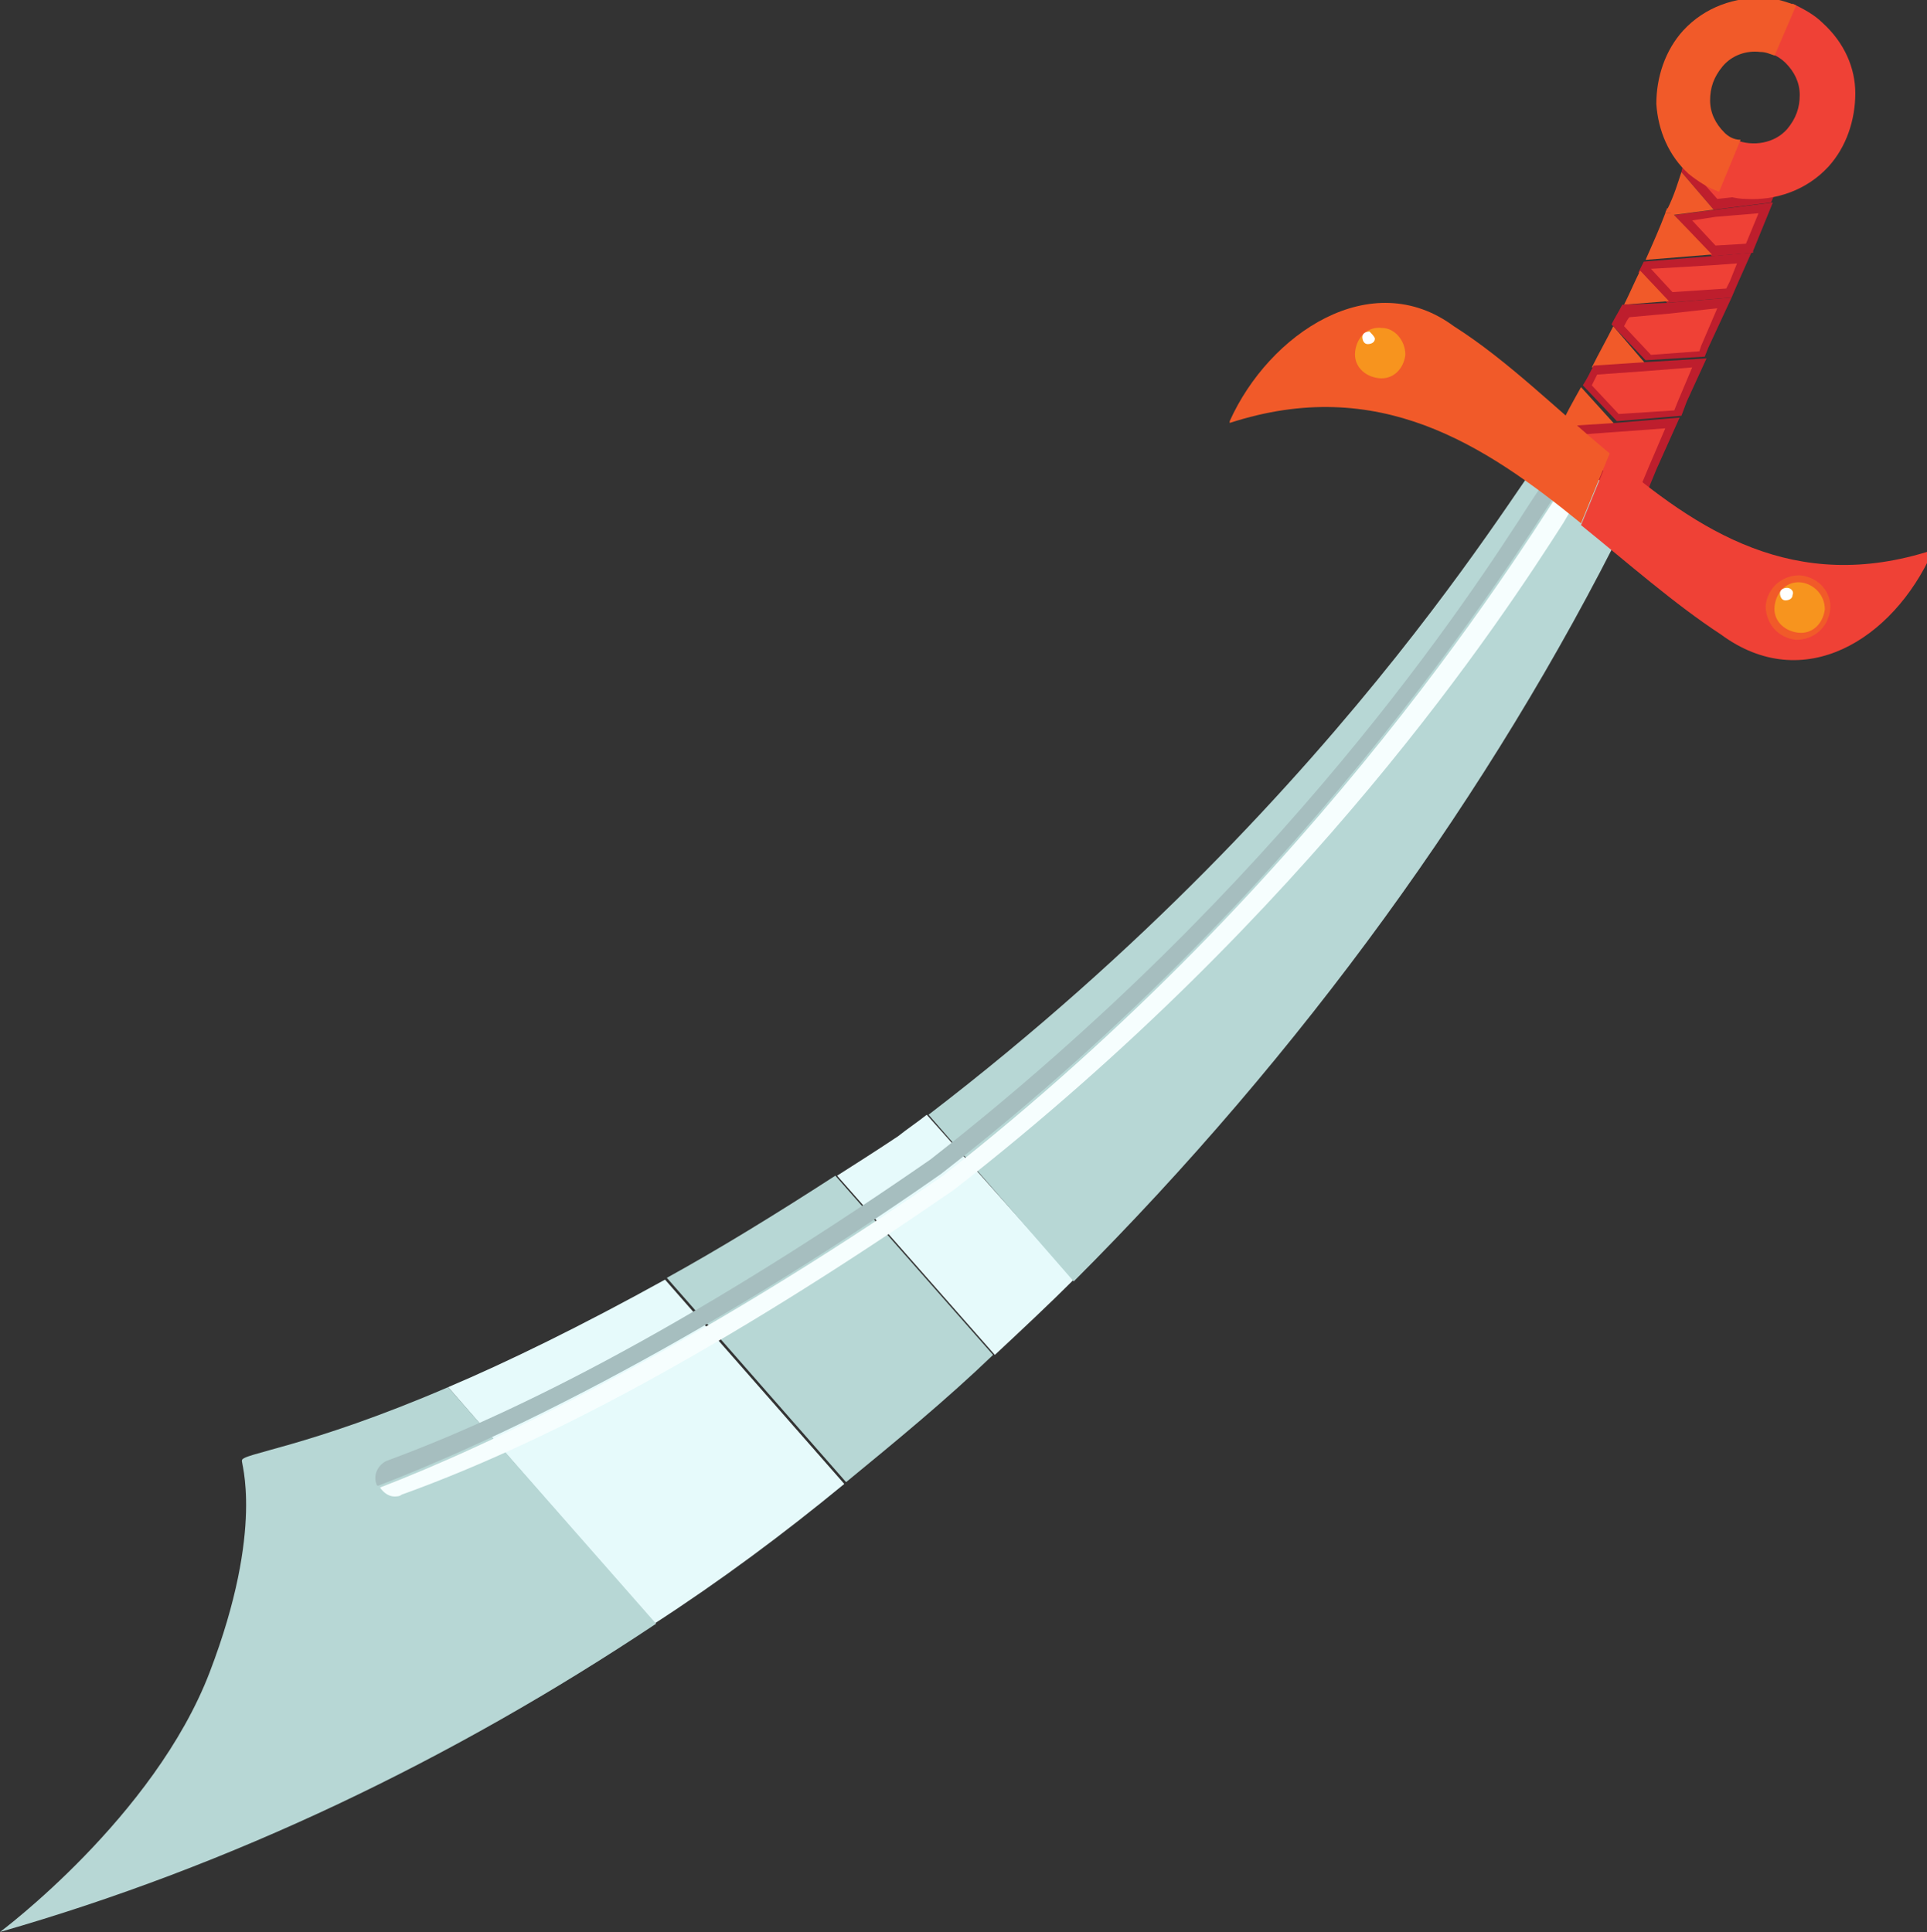 <?xml version="1.0" encoding="utf-8"?>
<!-- Generator: Adobe Illustrator 22.0.1, SVG Export Plug-In . SVG Version: 6.00 Build 0)  -->
<svg version="1.1" id="圖層_1" xmlns="http://www.w3.org/2000/svg" xmlns:xlink="http://www.w3.org/1999/xlink" x="0px" y="0px"
	 viewBox="0 0 107.5 107.8" style="enable-background:new 0 0 107.5 107.8;" xml:space="preserve">
<rect x="0" y="0" width="107.5" height="107.8" fill="#333333" stroke="none"/>
<style type="text/css">
	.st0{fill:#E6FAFB;}
	.st1{fill:#B7D7D5;}
	.st2{fill:#F15A29;}
	.st3{fill:#EF4136;}
	.st4{fill:#BE1E2D;}
	.st5{fill:#A6BEBF;}
	.st6{fill:#F6FEFE;}
	.st7{fill:#F7941E;}
	.st8{fill:#FFFFFF;}
</style>
<g>
	<g>
		<g>
			<path class="st0" d="M25,77.4l11.5,13.2c3.7-2.4,7.2-5,10.6-7.8l-10-11.4C32.4,74,28.3,76,25,77.4z"/>
			<path class="st1" d="M13.5,81.5c-0.1,0,1.3,3.7-1.8,11.8C8.6,101.4,0,107.8,0,107.8c12.9-3.7,25.2-9.6,36.6-17.2L25,77.4
				C17.1,80.8,13.4,81.1,13.5,81.5z"/>
			<path class="st1" d="M37.2,71.3l10,11.4c2.8-2.3,5.6-4.6,8.2-7.1l-8.8-10C43.2,67.8,40.1,69.7,37.2,71.3z"/>
			<path class="st0" d="M51.7,62.2c-0.5,0.4-1.1,0.8-1.6,1.2c-1.2,0.8-2.3,1.5-3.4,2.2l8.8,10c1.5-1.4,3-2.8,4.4-4.2L51.7,62.2z"/>
			<path class="st1" d="M90.7,29.1c-1.3-4.2-1.4-2.4-4.5-3.7c-0.3-0.7-10.4,18.4-34.4,36.8l8.1,9.3C72.6,58.8,83.2,44.2,90.7,29.1z"
				/>
		</g>
		<g>
			<g>
				<path class="st2" d="M90,18.2c-0.4,0.8-0.8,1.5-1.2,2.3l3-0.2L90,18.2z"/>
				<g>
					<polygon class="st3" points="88.5,21.5 89,20.7 94.8,20.2 93.5,23.1 90.2,23.3 					"/>
					<path class="st4" d="M94.4,20.5l-0.8,1.9l-0.2,0.5l-3.1,0.2l-1.5-1.6c0.1-0.2,0.2-0.4,0.3-0.6l2.8-0.2L94.4,20.5L94.4,20.5z
						 M95.2,20l-3.3,0.2l-3,0.2c-0.2,0.4-0.4,0.8-0.6,1.1l1.9,2l3.6-0.3l0.3-0.8L95.2,20L95.2,20z"/>
				</g>
				<g>
					<polygon class="st3" points="91.8,15.1 91.9,14.8 97.3,14.4 96.4,16.3 93.2,16.6 					"/>
					<path class="st4" d="M96.9,14.7l-0.4,1l-0.2,0.4l-3,0.2L92.1,15l0,0l3.4-0.2L96.9,14.7L96.9,14.7z M97.7,14.1l-2.3,0.2
						l-3.7,0.3c-0.1,0.2-0.2,0.4-0.3,0.6l1.6,1.7l3.6-0.3l0.3-0.7L97.7,14.1L97.7,14.1z"/>
				</g>
				<path class="st2" d="M91.5,15.1c-0.3,0.6-0.6,1.3-0.9,1.9l2.5-0.2L91.5,15.1z"/>
				<path class="st2" d="M88.2,21.6c-0.5,0.9-0.9,1.6-1.2,2.3l3.1-0.2L88.2,21.6z"/>
				<g>
					<path class="st3" d="M86.5,25.3c0.1-0.2,0.4-0.7,0.7-1.2l6.1-0.4l-1.7,3.9L86.5,25.3z"/>
					<path class="st4" d="M92.9,23.9L92,26l-0.5,1.2l-4.6-2.1c0.1-0.2,0.3-0.5,0.5-0.8l2.8-0.2L92.9,23.9L92.9,23.9z M93.7,23.3
						l-3.6,0.3L87,23.8c-0.5,1-0.9,1.6-0.9,1.6l5.6,2.5l0.7-1.7L93.7,23.3L93.7,23.3z"/>
				</g>
				<g>
					<polygon class="st3" points="90.3,18.1 90.7,17.3 96.2,16.9 95,19.7 92,19.9 					"/>
					<path class="st4" d="M95.8,17.2l-0.9,2.1l-0.1,0.3l-2.7,0.2l-1.5-1.6c0.1-0.2,0.2-0.4,0.3-0.5l2.2-0.2L95.8,17.2L95.8,17.2z
						 M96.6,16.6l-3.6,0.3L90.5,17c-0.2,0.4-0.4,0.7-0.6,1.1l1.9,2l3.3-0.2l0.2-0.5L96.6,16.6L96.6,16.6z"/>
				</g>
				<g>
					<path class="st3" d="M94.1,9.5c0.1-0.5,0.2-0.9,0.2-1.1l4.9,1.7l-0.4,1l-3,0.3L94.1,9.5z"/>
					<path class="st4" d="M94.5,8.7l4.3,1.5l-0.3,0.6l-2.7,0.3l-1.5-1.7C94.4,9.2,94.5,8.9,94.5,8.7L94.5,8.7z M93.9,8
						c0.2,0.2,0.1,0.8-0.1,1.6l1.8,2.1l3.2-0.4l0.6-1.4L93.9,8L93.9,8z"/>
				</g>
				<g>
					<polygon class="st3" points="93.8,12.1 98.5,11.6 97.5,13.9 95.5,14 					"/>
					<g>
						<path class="st4" d="M98.1,11.9l-0.7,1.7l-1.7,0.1l-1.3-1.4l1.3-0.2L98.1,11.9L98.1,11.9z M98.9,11.3l-3.2,0.4l-2.3,0.3
							l2.1,2.3l2.3-0.2l0-0.1L98.9,11.3L98.9,11.3z"/>
					</g>
				</g>
				<path class="st2" d="M93,11.6c0,0.1-0.1,0.2-0.1,0.3l0.4,0L93,11.6z"/>
				<path class="st2" d="M93.3,11.9l-0.4,0c-0.3,0.8-0.7,1.7-1.1,2.6l3.7-0.3L93.3,11.9z"/>
				<path class="st2" d="M95.6,11.7l-1.8-2.1c-0.2,0.6-0.4,1.3-0.8,2.1l0.3,0.3L95.6,11.7z"/>
			</g>
			<g>
				<path class="st5" d="M88,25.7l-0.3,0c-0.7-0.1-0.9,0.2-2.3,2.3C82,33.3,71.6,49.3,51.9,64.7c-11.4,7.9-21.6,13.6-30.3,16.8
					c-0.5,0.2-0.8,0.8-0.6,1.3c0,0.1,0.1,0.1,0.1,0.1c6-2.3,17.4-7.6,31.4-17.4C73.6,49.1,85,30.3,88,25.7z"/>
				<path class="st6" d="M88.4,25.7l-0.3,0c-3,4.7-14.4,23.4-35.5,39.9c-14,9.7-25.4,15.1-31.4,17.4c0.2,0.3,0.5,0.5,0.8,0.5
					c0.1,0,0.3,0,0.4-0.1c8.9-3.2,19.2-9,30.8-17c20-15.6,30.6-31.9,34-37.2c0.4-0.7,0.8-1.3,1-1.5c0.4-0.3,0.6-0.8,0.4-1.3
					L88.4,25.7z"/>
			</g>
			<g>
				<path class="st3" d="M101.7,1.3c-0.5-0.5-1.1-0.8-1.7-1.1l-1.2,2.8c0.3,0.1,0.6,0.3,0.8,0.5c0.5,0.5,0.8,1.1,0.8,1.8
					c0,0.7-0.2,1.3-0.7,1.9c-0.7,0.8-1.9,1-2.9,0.6l-1.2,2.9c0.6,0.2,1.2,0.4,1.8,0.4c1.7,0.1,3.4-0.5,4.6-1.8
					c1-1.1,1.5-2.6,1.5-4.1C103.5,3.8,102.9,2.4,101.7,1.3z"/>
				<path class="st2" d="M96.2,7.4c-0.5-0.5-0.8-1.1-0.8-1.8c0-0.7,0.2-1.3,0.7-1.9c0.5-0.6,1.3-0.9,2.1-0.8c0.3,0,0.5,0.1,0.8,0.2
					l1.2-2.8c-0.6-0.2-1.1-0.4-1.7-0.4c-1.7-0.1-3.4,0.5-4.6,1.8c-1,1.1-1.5,2.6-1.5,4.1c0.1,1.5,0.7,2.9,1.8,3.9
					c0.5,0.4,1.1,0.8,1.7,1l1.2-2.9C96.7,7.8,96.4,7.6,96.2,7.4z"/>
			</g>
			<g>
				<path class="st2" d="M81.1,18.2c-4.6-3.4-10.3,0.4-12.5,5.3c0,0,0,0.1,0,0.1c8.3-2.7,14.2,1.2,19.6,5.6l1.6-3.9
					C86.9,22.9,84.1,20.1,81.1,18.2z"/>
				<path class="st3" d="M89.8,25.4l-1.6,3.9c2.6,2.1,5.2,4.4,7.8,6.1c4.6,3.4,9.6,0.3,11.8-4.6l0-0.1
					C100.1,33.2,94.7,29.6,89.8,25.4z"/>
			</g>
		</g>
		<g>
			<path class="st2" d="M102.1,34c-0.1,1-0.9,1.7-1.9,1.7c-1-0.1-1.7-0.9-1.7-1.9c0.1-1,0.9-1.7,1.9-1.7
				C101.5,32.2,102.2,33.1,102.1,34z"/>
			<path class="st7" d="M101.8,34c-0.1,0.8-0.7,1.4-1.5,1.3c-0.8-0.1-1.4-0.7-1.3-1.5c0.1-0.8,0.7-1.4,1.5-1.3
				C101.2,32.6,101.8,33.2,101.8,34z"/>
			<path class="st8" d="M100,33.2c0,0.2-0.2,0.3-0.4,0.3c-0.2,0-0.3-0.2-0.3-0.4c0-0.2,0.2-0.3,0.4-0.3C99.9,32.8,100.1,33,100,33.2
				z"/>
		</g>
		<g>
			<path class="st2" d="M78.8,19.8c-0.1,1-0.9,1.7-1.9,1.7c-1-0.1-1.7-0.9-1.7-1.9c0.1-1,0.9-1.7,1.9-1.7
				C78.1,18,78.8,18.8,78.8,19.8z"/>
			<path class="st7" d="M78.4,19.8c-0.1,0.8-0.7,1.4-1.5,1.3c-0.8-0.1-1.4-0.7-1.3-1.5c0.1-0.8,0.7-1.4,1.5-1.3
				C77.8,18.3,78.4,19,78.4,19.8z"/>
			<path class="st8" d="M76.7,18.9c0,0.2-0.2,0.3-0.4,0.3c-0.2,0-0.3-0.2-0.3-0.4c0-0.2,0.2-0.3,0.4-0.3
				C76.5,18.6,76.7,18.8,76.7,18.9z"/>
		</g>
	</g>
</g>
</svg>
